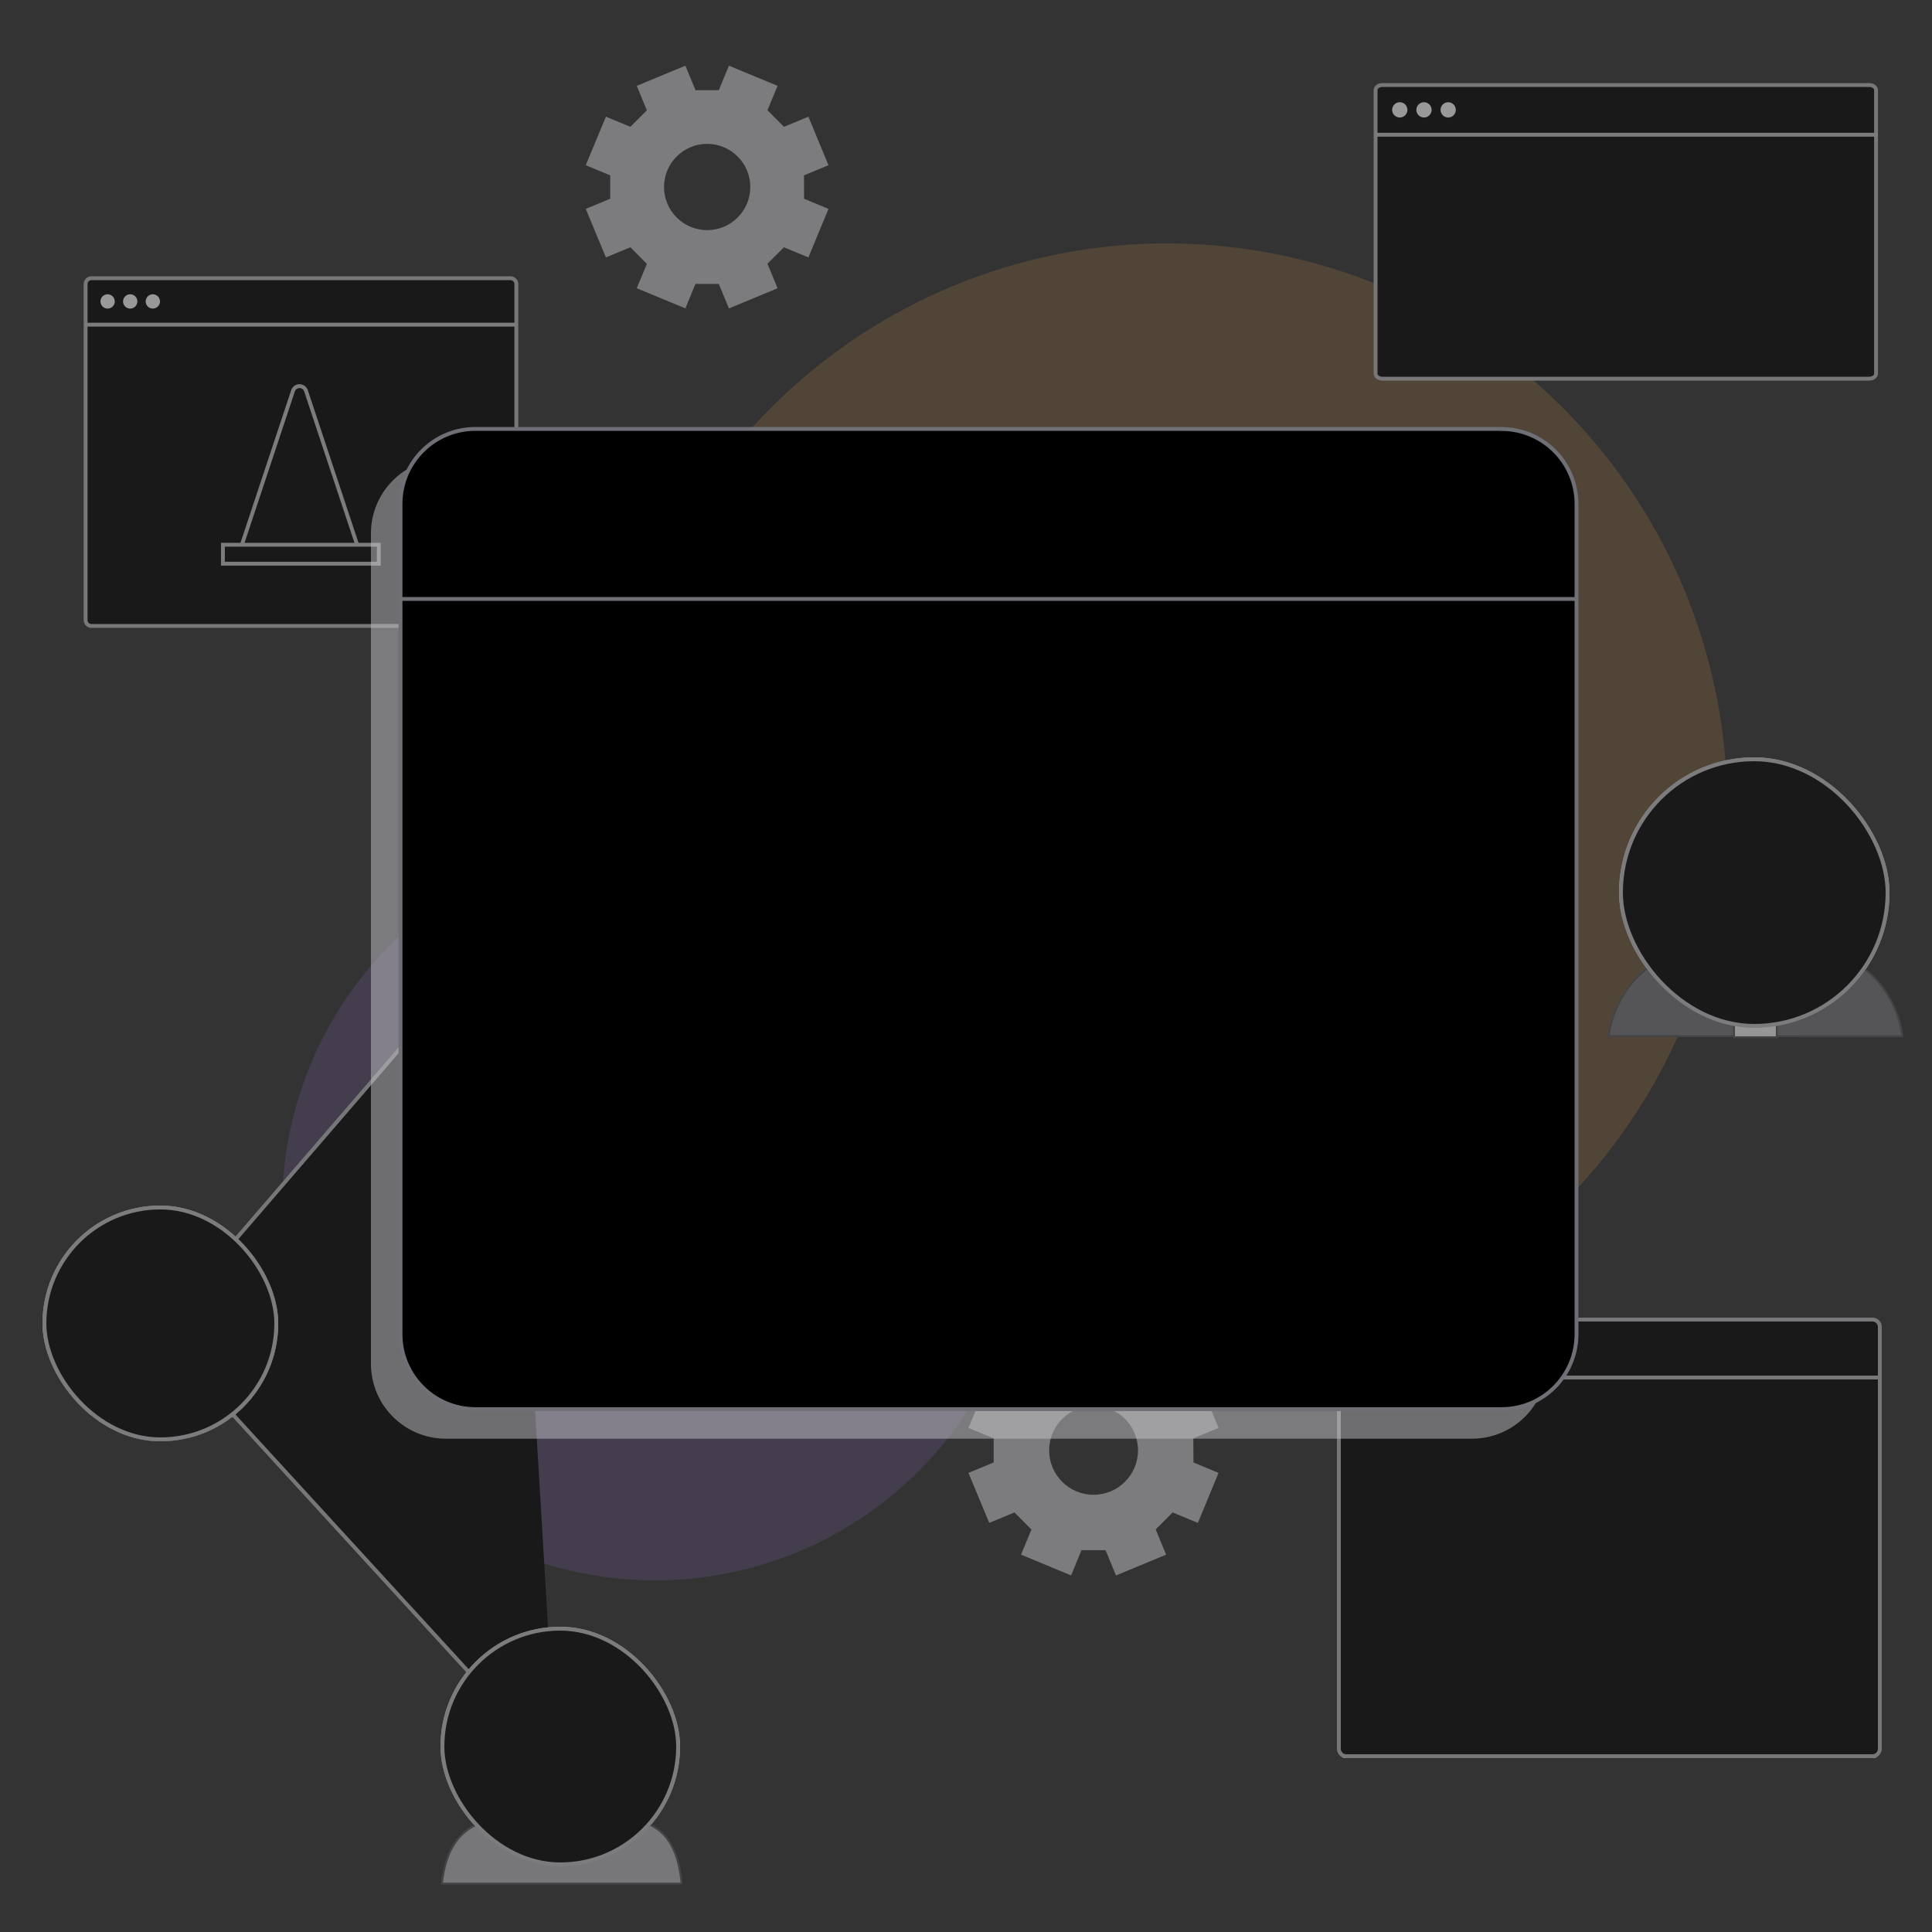 <svg xmlns="http://www.w3.org/2000/svg" viewBox="0 0 500 500"><rect x="0" y="0" width="500" height="500" fill="#333333" stroke="none"/><g opacity=".5"><circle cx="169.5" cy="312.5" fill="#A876EB" opacity=".3" r="96.5" stroke="none"></circle><ellipse cx="302" cy="208.5" fill="#FBAF50" opacity=".3" rx="145" ry="145.5" stroke="none"></ellipse><path clip-rule="evenodd" d="M209.217 30.2l5.19 12.557-6.334 2.623.028 6.055 6.306 2.624-5.19 12.557-6.335-2.623-4.269 4.27 2.623 6.334-12.586 5.218-2.623-6.334h-6.055l-2.595 6.334-12.586-5.218 2.623-6.307-4.269-4.297-6.335 2.623-5.218-12.557 6.334-2.623V45.38l-6.334-2.623 5.218-12.558 6.335 2.623 4.269-4.27-2.623-6.334L177.377 17 180 23.335h6.027L188.65 17l12.586 5.218-2.623 6.307 4.269 4.297 6.335-2.623zm-15.041 18.194c0 6.164-4.998 11.162-11.163 11.162-6.164 0-11.162-4.998-11.162-11.162 0-6.165 4.998-11.163 11.162-11.163 6.165 0 11.163 4.998 11.163 11.163zM310.012 356.599l5.348 12.938-6.527 2.703.029 6.239 6.498 2.703-5.348 12.938-6.527-2.703-4.399 4.399 2.703 6.526-12.967 5.377-2.702-6.527h-6.239l-2.674 6.527-12.967-5.377 2.703-6.497-4.399-4.428-6.527 2.703-5.376-12.938 6.526-2.703v-6.239l-6.526-2.703 5.376-12.938 6.527 2.703 4.399-4.399-2.703-6.527L277.207 343l2.702 6.527h6.211l2.702-6.527 12.967 5.376-2.703 6.498 4.399 4.428 6.527-2.703zm-15.497 18.746c0 6.352-5.149 11.501-11.501 11.501-6.351 0-11.5-5.149-11.5-11.501 0-6.351 5.149-11.5 11.5-11.5 6.352 0 11.501 5.149 11.501 11.5z" fill="#C5C5C9" fill-rule="evenodd" stroke="none"></path><path d="M144 457.5l-103.5-113 90.5-105" stroke="#BBBBBF" vector-effect="non-scaling-stroke"></path><path d="M22 83.866h111.478v76.827c0 .638-.551 1.153-1.232 1.153H23.232c-.68 0-1.232-.518-1.232-1.153V83.866z" fill="#fff" stroke="none"></path><path d="M23.54 72.154h108.398c.85 0 1.54.69 1.54 1.541v10.171H22v-10.17c0-.852.69-1.542 1.54-1.542z" fill="#C5C5C9" stroke="none"></path><path d="M132.093 72H23.694c-.85 0-1.54.69-1.54 1.541v86.918c0 .851.69 1.541 1.54 1.541h108.399c.85 0 1.539-.69 1.539-1.541V73.541A1.54 1.54 0 00132.093 72z" stroke="#BBBBBF" vector-effect="non-scaling-stroke"></path><path d="M27.852 79.86a1.854 1.854 0 001.847-1.85c0-1.017-.831-1.85-1.847-1.85a1.854 1.854 0 00-1.848 1.85c0 1.017.831 1.85 1.848 1.85zM33.701 79.86a1.854 1.854 0 001.848-1.85c0-1.017-.831-1.85-1.848-1.85a1.854 1.854 0 00-1.848 1.85c0 1.017.832 1.85 1.848 1.85zM39.553 79.86a1.854 1.854 0 001.848-1.85c0-1.017-.832-1.85-1.848-1.85a1.854 1.854 0 00-1.848 1.85c0 1.017.831 1.85 1.848 1.85z" fill="#fff" stroke="none"></path><path d="M22 84.02h111.478" stroke="#C5C5C9" vector-effect="non-scaling-stroke"></path><path d="M79.147 101.008c-.627-1.436-2.644-1.436-3.271 0l-13.274 39.969h29.82l-13.275-39.969z" fill="#E0E0E1" stroke="none"></path><path d="M98.034 140.978H57.69v4.911h40.345v-4.911z" fill="#C5C5C9" stroke="none"></path><path d="M67.468 126.594h20.085l1.71 4.911H65.758l1.71-4.911zM71.677 114.315h12.02l1.708 4.911H69.969l1.708-4.911z" fill="#fff" stroke="none"></path><path d="M79.147 101.008c-.627-1.436-2.644-1.436-3.271 0l-13.274 39.969h29.82l-13.275-39.969v0zM98.034 140.978H57.69v4.911h40.345v-4.911z" stroke="#C5C5C9" vector-effect="non-scaling-stroke"></path><path d="M356 34.845h129.521v62.221c0 .517-.64.934-1.431.934H357.431c-.791 0-1.431-.42-1.431-.934v-62.22z" fill="#fff" stroke="none"></path><path fill="#C5C5C9" d="M366.705 47.69h53.521v5.352h-53.521zM366.705 63.747h53.521v5.352h-53.521zM366.705 79.803h53.521v5.352h-53.521zM429.628 84.403l20.159-38.046a2.272 2.272 0 014.03 0l20.16 38.046c.796 1.504-.304 3.308-2.018 3.308h-40.314c-1.714 0-2.814-1.804-2.017-3.308z" stroke="none"></path><path d="M430.197 83.099l19.642-36.504c.842-1.564 3.086-1.564 3.927 0L473.409 83.1c.776 1.442-.296 3.173-1.966 3.173h-39.28c-1.67 0-2.742-1.73-1.966-3.173h0z" fill="#E0E0E1" stroke="#C5C5C9" stroke-miterlimit="10" vector-effect="non-scaling-stroke"></path><path d="M434.096 82.068l16.744-31.744a1.085 1.085 0 011.928 0l16.742 31.744c.386.732-.141 1.615-.965 1.615H435.06c-.823 0-1.35-.883-.964-1.615z" fill="#FAFAFA" stroke="none"></path><path fill="#BBBBBF" d="M450.076 77.354h3.452v3.452h-3.452zM450.077 74.477l-.573-14.384h4.598l-.573 14.384h-3.452z" stroke="none"></path><path d="M357.789 22h125.943c.988 0 1.789.757 1.789 1.69v11.155H356V23.69c0-.933.801-1.69 1.789-1.69z" fill="#C5C5C9" stroke="none"></path><path d="M483.732 22H357.789c-.988 0-1.789.583-1.789 1.301V96.7c0 .718.801 1.301 1.789 1.301h125.943c.988 0 1.789-.583 1.789-1.301V23.3c0-.718-.801-1.301-1.789-1.301z" stroke="#BBBBBF" vector-effect="non-scaling-stroke"></path><path d="M362.263 30.413c1.088 0 1.978-.89 1.978-1.98 0-1.088-.89-1.98-1.978-1.98s-1.978.892-1.978 1.98c0 1.09.89 1.98 1.978 1.98zM368.527 30.413c1.087 0 1.977-.89 1.977-1.98 0-1.088-.89-1.98-1.977-1.98-1.088 0-1.978.892-1.978 1.98 0 1.09.89 1.98 1.978 1.98zM374.788 30.413c1.088 0 1.978-.89 1.978-1.98 0-1.088-.89-1.98-1.978-1.98-1.087 0-1.977.892-1.977 1.98 0 1.09.89 1.98 1.977 1.98z" fill="#fff" stroke="none"></path><path d="M356 34.867h130" stroke="#C5C5C9" vector-effect="non-scaling-stroke"></path><path d="M347 357h139v97a1 1 0 01-1 1H348a1 1 0 01-1-1v-97z" fill="#fff" stroke="none"></path><path d="M410.576 373.173l-40.176 39.71-1.379 11.046 1.379-.169 9.667-1.188 39.965-40.304-9.265-9.265-.191.191v-.021z" fill="#E0E0E1" stroke="none"></path><path d="M410.577 373.173l4.855 4.368-46.368 46.367 1.336-11.046 40.177-39.689z" fill="#FAFAFA" stroke="none"></path><path d="M420.032 382.247l-39.986 40.283L369 423.908l1.378-11.046 40.389-39.88 9.265 9.265z" stroke="#C5C5C9" vector-effect="non-scaling-stroke"></path><path d="M425.036 377.265l-5.003 5.004-9.265-9.265 5.003-5.004 9.265 9.265z" fill="#C5C5C9" stroke="#C5C5C9" vector-effect="non-scaling-stroke"></path><path d="M452.279 373.427l-67.951 67.951h67.951v-67.951zm-37.082 55.23l24.361-24.36v24.36h-24.361z" fill="#FAFAFA" stroke="none"></path><path d="M382.908 442.099h69.965v-69.965l-69.965 69.965z" stroke="#C5C5C9" stroke-miterlimit="10" vector-effect="non-scaling-stroke"></path><path d="M415.494 427.958h23.343v-22.961l-23.343 22.961v0zM391.473 433.449l3.392 3.392M405.064 419.859l3.414 3.413M418.654 406.269l3.393 3.392M432.244 392.678l3.392 3.414M445.834 379.109l3.413 3.393" stroke="#C5C5C9" stroke-miterlimit="10" vector-effect="non-scaling-stroke"></path><path d="M347.945 341.195h136.916c1.073 0 1.945.872 1.945 1.946v12.847H346v-12.847c0-1.074.871-1.946 1.945-1.946z" fill="#E0E0E1" stroke="none"></path><path d="M484.566 341.5H348.434a1.935 1.935 0 00-1.934 1.935v109.13c0 1.068.866 1.935 1.934 1.935h136.132a1.935 1.935 0 001.934-1.935v-109.13a1.935 1.935 0 00-1.934-1.935z" stroke="#BBBBBF" vector-effect="non-scaling-stroke"></path><path d="M353.39 350.927a2.342 2.342 0 002.334-2.336 2.342 2.342 0 00-2.334-2.336 2.342 2.342 0 00-2.333 2.336 2.341 2.341 0 002.333 2.336zM360.781 350.927a2.342 2.342 0 002.334-2.336 2.341 2.341 0 00-2.334-2.335 2.341 2.341 0 00-2.334 2.335 2.342 2.342 0 002.334 2.336zM368.172 350.927a2.341 2.341 0 002.333-2.336 2.341 2.341 0 00-2.333-2.335 2.341 2.341 0 00-2.334 2.335 2.342 2.342 0 002.334 2.336z" fill="#fff" stroke="none"></path><path d="M345.5 356.5H486" stroke="#BBBBBF" vector-effect="non-scaling-stroke"></path><g clip-path="url(#service-unavailable-clip0_12021_575)"><rect fill="#FAFAFA" height="70" rx="35" width="70" x="419" y="196" stroke="none"></rect><path d="M445.66 231.818h17.269v9.075c0 4.764-3.864 8.623-8.634 8.623h-.418c-4.561 0-8.252-3.685-8.252-8.24v-9.493l.035.035z" fill="#E0E0E1" stroke="#56565B" stroke-miterlimit="10" stroke-width=".5" vector-effect="non-scaling-stroke"></path><path d="M445.695 234.843c3.343 4.589 10.062 5.563 17.235 5.563v-5.633l-17.235.07z" fill="#C5C5C9" opacity=".5" stroke="none"></path><path d="M469.127 219.856h-.313c-.349-7.719-6.685-13.804-14.519-13.804a14.482 14.482 0 00-14.519 13.804h-.313c-2.194 0-2.712 1.354-2.712 3.545s1.357 4.383 3.55 4.383h.52c1.845 5.633 6.023 10.432 13.439 10.432 6.65 0 11.142-4.799 13.231-10.432h.728c2.193 0 3.55-2.192 3.55-4.383s-.518-3.545-2.712-3.545h.07z" fill="#E0E0E1" stroke="#56565B" stroke-miterlimit="10" stroke-width=".5" vector-effect="non-scaling-stroke"></path><path d="M449.351 224.968c.634 0 1.149-.592 1.149-1.322 0-.729-.515-1.321-1.149-1.321-.635 0-1.149.592-1.149 1.321 0 .73.514 1.322 1.149 1.322zM460.005 224.968c.634 0 1.149-.592 1.149-1.322 0-.729-.515-1.321-1.149-1.321-.635 0-1.149.592-1.149 1.321 0 .73.514 1.322 1.149 1.322z" fill="#28282A" stroke="none"></path><path d="M462.338 221.317s-.592-1.287-2.611-1.287c-1.811 0-2.96.974-2.96 2.434v4.972c0 .522-2.472.244-2.472.244M446.461 221.317s.592-1.287 2.611-1.287c1.254 0 2.159.452 2.646 1.217M457.185 231.331c0 .417-1.289 1.391-2.855 1.391-1.567 0-2.855-.974-2.855-1.391 0-.417 1.288-.174 2.855-.174 1.566 0 2.855-.243 2.855.174z" stroke="#56565B" stroke-miterlimit="10" stroke-width=".5" vector-effect="non-scaling-stroke"></path><path d="M440.159 217.526s-1.149-3.233.627-7.441c1.775-4.207 5.744-8.658 13.648-8.658 7.903 0 11.594 2.956 13.787 7.754 1.846 4.069.488 8.345.488 8.345s-1.567-1.321-6.511-1.599c-.209 0-.139-1.878-.383-1.878-.174 0-.348 1.878-.557 1.878h-1.95c-.139 0-.278-2.886-.418-2.886-.139 0-.243 2.886-.383 2.921-5.013.278-7.59 1.599-13.613 1.599h-4.7l-.035-.035z" fill="#28282A" stroke="#56565B" stroke-miterlimit="10" stroke-width=".5" vector-effect="non-scaling-stroke"></path><path d="M462.302 208.103c.174 1.078-.696 2.33-.696 2.33s-1.253-2.782-2.681-3.442c.209 1.46-.313 3.651-.592 4.311-.905-3.199-1.671-3.268-1.671-3.268l-.696 1.982s-.314-1.53-1.289-2.191" stroke="#56565B" stroke-linecap="round" stroke-linejoin="round" stroke-width=".5" vector-effect="non-scaling-stroke"></path><path d="M492.315 268.182l-75.971-.034c.495-4.305 2.296-8.817 5.024-12.52 2.787-3.783 6.527-6.703 10.806-7.711l.021-.005.02-.009 10.438-4.468a.593.593 0 01.085.021c.082.025.191.068.329.131.275.124.638.314 1.072.551.358.196.77.427 1.217.678.612.344 1.289.724 1.983 1.1 1.21.655 2.51 1.32 3.725 1.821 1.208.498 2.361.847 3.266.847.905 0 2.057-.349 3.265-.847 1.215-.501 2.516-1.166 3.726-1.821.693-.376 1.37-.756 1.983-1.1.446-.251.858-.482 1.217-.678.433-.237.796-.427 1.071-.551.138-.063.248-.106.329-.131a.666.666 0 01.085-.021l10.439 4.468.019.009.021.005c4.262 1.008 8.002 3.928 10.794 7.715 2.732 3.708 4.542 8.229 5.036 12.55z" fill="#77777C" stroke="#56565B" stroke-width=".5" vector-effect="non-scaling-stroke"></path><path d="M459.831 247.778h-11.072v20.654h11.072v-20.654z" fill="#FAFAFA" stroke="#56565B" stroke-miterlimit="10" stroke-width=".5" vector-effect="non-scaling-stroke"></path><path d="M454.33 247.813l-4.805 4.659-8.6-8.415.105-.069 4.7-4.625 8.565 8.415.035.035zM467.699 244.057l-8.599 8.415-4.77-4.659v-.035l8.565-8.415 4.804 4.694z" fill="#FAFAFA" stroke="#56565B" stroke-miterlimit="10" stroke-width=".5" vector-effect="non-scaling-stroke"></path></g><rect height="69" rx="34.5" stroke="#C5C5C9" width="69" x="419.5" y="196.5" vector-effect="non-scaling-stroke"></rect><g clip-path="url(#service-unavailable-clip1_12021_575)"><rect fill="#FAFAFA" height="61" rx="30.5" width="61" x="11" y="312" stroke="none"></rect><path d="M75.131 376.215c-.789-7.757-6.432-14.15-13.987-15.938l-9.132-3.909c-.637-.151-1.7-3.363-2.549-3.242a58.806 58.806 0 01-7.706.545c-3.004 0-5.613-.272-7.312-.515-.85-.121-2.276 3.061-2.913 3.212l-9.133 3.909a18.27 18.27 0 00-13.956 15.908H75.13v.03z" fill="#6F6F76" stroke="#56565B" stroke-miterlimit="10" stroke-width=".5" vector-effect="non-scaling-stroke"></path><path d="M34.414 344.308h15.049v8.272a7.182 7.182 0 01-7.19 7.182h-.365c-4.156 0-7.524-3.364-7.524-7.515v-7.908l.03-.031z" fill="#E0E0E1" stroke="#56565B" stroke-miterlimit="10" stroke-width=".5" vector-effect="non-scaling-stroke"></path><path d="M34.415 346.945c2.943 3.999 8.798 4.848 15.048 4.848v-4.909l-15.048.061z" fill="#8E8E95" opacity=".5" stroke="none"></path><path d="M54.864 333.885h-.273c-.303-6.727-5.825-12.03-12.652-12.03a12.62 12.62 0 00-12.652 12.03h-.273c-1.912 0-2.363 1.18-2.363 3.089s1.182 3.819 3.093 3.819h.453c1.608 4.909 5.25 9.091 11.712 9.091 5.795 0 9.709-4.182 11.529-9.091h.635c1.911 0 3.093-1.91 3.093-3.819s-.451-3.089-2.363-3.089h.061z" fill="#E0E0E1" stroke="#56565B" stroke-miterlimit="10" stroke-width=".5" vector-effect="non-scaling-stroke"></path><path d="M37.63 338.339c.553 0 1.001-.516 1.001-1.152 0-.635-.448-1.151-1-1.151-.554 0-1.002.516-1.002 1.151 0 .636.448 1.152 1.001 1.152zM46.884 338.339c.553 0 1.001-.516 1.001-1.152 0-.635-.448-1.151-1.001-1.151-.553 0-1.001.516-1.001 1.151 0 .636.448 1.152 1.001 1.152z" fill="#21141F" stroke="none"></path><path d="M48.917 335.157s-.515-1.121-2.275-1.121c-1.578 0-2.58.849-2.58 2.121v4.333c0 .455-2.153.212-2.153.212M35.112 335.157s.516-1.121 2.276-1.121c1.092 0 1.881.394 2.306 1.061M44.426 343.884c0 .364-1.122 1.212-2.487 1.212-1.366 0-2.488-.848-2.488-1.212 0-.363 1.122-.151 2.488-.151 1.365 0 2.487-.212 2.487.151z" stroke="#56565B" stroke-miterlimit="10" stroke-width=".5" vector-effect="non-scaling-stroke"></path><path d="M30.015 330.349c0-.557.005-1.165.048-1.802.087-1.296.327-2.688.968-3.968.637-1.271 1.677-2.452 3.404-3.323 1.736-.875 4.188-1.446 7.656-1.446 3.401 0 5.801.676 7.5 1.678a8.148 8.148 0 013.358 3.733c.636 1.399.872 2.856.96 4.071.02.255.032.499.04.728-.225-.371-.479-.79-.753-1.234-.963-1.564-2.182-3.473-3.219-4.786l-.445-.565-.374.615c-.38.624-1.194 1.164-2.344 1.546-1.134.378-2.52.577-3.934.577-1.663 0-3.432-.208-4.88-.596-.726-.195-1.356-.43-1.849-.698-.5-.272-.816-.554-.97-.82l-.402-.692-.446.664.415.279-.415-.279h0v.001l-.003.004-.011.016-.043.063-.16.24-.576.854c-.478.707-1.117 1.649-1.76 2.591-.633.926-1.27 1.849-1.765 2.549z" fill="#C5C5C9" stroke="currentColor" vector-effect="non-scaling-stroke"></path><path d="M18.212 376.215v-15.059l8.374-3.273 11.5 18.332H18.211zM65.301 376.215v-15.059l-8.374-3.273-11.499 18.332h19.873z" fill="#BBBBBF" stroke="#56565B" stroke-miterlimit="10" stroke-width=".5" vector-effect="non-scaling-stroke"></path><path d="M23.848 375.965h-1.805v-16.033l1.805-.712v16.745zM59.665 359.22l1.805.712v16.033h-1.805V359.22z" fill="#fff" stroke="#56565B" stroke-width=".5" vector-effect="non-scaling-stroke"></path><path d="M45.58 315.765v13.332h-7.282v-13.332h.06c2.306-.637 4.794-.637 7.222 0zM55.896 329.097H27.982v3.273h27.914v-3.273z" fill="#BBBBBF" stroke="#56565B" stroke-miterlimit="10" stroke-width=".5" vector-effect="non-scaling-stroke"></path><path d="M38.298 329.097v-11.999c-5.28 1.333-9.102 6.06-9.102 11.757v.242h9.102zM45.58 329.097v-11.999c5.28 1.333 9.102 6.06 9.102 11.757v.242H45.58z" fill="#525257" stroke="#56565B" stroke-miterlimit="10" stroke-width=".5" vector-effect="non-scaling-stroke"></path><path d="M41.94 327.34c3.003 0 5.46-2.455 5.46-5.454 0-3-2.457-5.455-5.46-5.455-3.004 0-5.462 2.455-5.462 5.455 0 2.999 2.458 5.454 5.461 5.454z" fill="#E0E0E1" stroke="#56565B" stroke-miterlimit="10" stroke-width=".5" vector-effect="non-scaling-stroke"></path><path d="M41.939 324.916a3.041 3.041 0 003.034-3.03 3.041 3.041 0 00-3.034-3.031 3.041 3.041 0 00-3.034 3.031 3.041 3.041 0 003.034 3.03z" fill="#FAFAFA" stroke="none"></path></g><rect height="60" rx="30" stroke="#C5C5C9" width="60" x="11.5" y="312.5" vector-effect="non-scaling-stroke"></rect><g clip-path="url(#service-unavailable-clip2_12021_575)"><rect fill="#FAFAFA" height="62" rx="31" width="62" x="114" y="421" stroke="none"></rect><path d="M155.478 429.787c0 4.528-4.441 8.193-9.899 8.193-5.458 0-9.899-3.665-9.899-8.193 0-4.527 4.441-6.559 9.899-6.559 5.458 0 9.899 2.032 9.899 6.559z" fill="#6F6F76" stroke="#56565B" stroke-miterlimit="10" stroke-width=".5" vector-effect="non-scaling-stroke"></path><path d="M138.271 459.169h14.586v8.408a7.3 7.3 0 01-7.309 7.299 7.3 7.3 0 01-7.308-7.299v-8.408h.031z" fill="#C5C5C9" stroke="#56565B" stroke-miterlimit="10" stroke-width=".5" vector-effect="non-scaling-stroke"></path><path d="M138.301 460.986c2.837 4.065 8.481 4.927 14.525 4.927v-4.989l-14.525.062z" fill="#6F6F76" opacity=".5" stroke="none"></path><path d="M158.685 447.649h-.339a12.8 12.8 0 00-12.798-11.704 12.8 12.8 0 00-12.797 11.704h-.339c-1.943 0-2.402 1.199-2.402 3.139 0 1.941 1.201 3.883 3.144 3.883h.738c2.066 4.835 6.507 8.684 11.626 8.684s9.559-3.88 11.626-8.684h.737c1.943 0 3.144-1.942 3.144-3.883 0-1.94-.458-3.139-2.401-3.139h.061z" fill="#C5C5C9" stroke="#56565B" stroke-miterlimit="10" stroke-width=".5" vector-effect="non-scaling-stroke"></path><path d="M141.169 452.023c.562 0 1.018-.523 1.018-1.17 0-.646-.456-1.17-1.018-1.17s-1.018.524-1.018 1.17c0 .647.456 1.17 1.018 1.17zM150.606 452.023c.562 0 1.017-.523 1.017-1.17 0-.646-.455-1.17-1.017-1.17-.562 0-1.018.524-1.018 1.17 0 .647.456 1.17 1.018 1.17z" fill="#6F6F76" stroke="none"></path><path d="M152.671 448.79s-.524-1.14-2.312-1.14c-1.604 0-2.622.862-2.622 2.156v4.958c0 .462-2.189.216-2.189.216M138.609 448.79s.525-1.14 2.313-1.14c1.11 0 1.912.401 2.344 1.078M148.108 457.66c0 .369-1.141 1.232-2.529 1.232s-2.529-.863-2.529-1.232c0-.37 1.141-.154 2.529-.154s2.529-.216 2.529.154z" stroke="#56565B" stroke-miterlimit="10" stroke-width=".5" vector-effect="non-scaling-stroke"></path><path d="M145.733 433.791c-14.309 0-12.952 9.732-13.137 13.059h1.017l4.657-5.821c.894 1.54 4.811 1.878 8.264 1.878 2.961 0 5.86-.277 6.816-1.878a362.833 362.833 0 014.471 5.821h.709c-.246-1.54 1.265-13.059-12.828-13.059h.031z" fill="#6F6F76" stroke="#56565B" stroke-miterlimit="10" stroke-width=".5" vector-effect="non-scaling-stroke"></path><path d="M176.417 487.472c-.802-7.854-3.3-14.352-10.978-16.169l-9.283-2.187a1.445 1.445 0 01-1.11-1.386v-2.279c0-.862-.771-1.54-1.634-1.416-1.727.246-4.648 1.416-7.67 1.416-3.022 0-5.899-1.17-7.626-1.416a1.435 1.435 0 00-1.634 1.416v2.279c0 .678-.463 1.232-1.11 1.386l-9.283 2.187c-7.709 1.817-10.885 8.315-11.718 16.169h62.046z" fill="#BBBBBF" stroke="#56565B" stroke-miterlimit="10" stroke-width=".5" vector-effect="non-scaling-stroke"></path><path d="M140.46 456.181c1.26 0 2.282-.634 2.282-1.417 0-.782-1.022-1.416-2.282-1.416-1.261 0-2.282.634-2.282 1.416 0 .783 1.021 1.417 2.282 1.417zM151.315 456.181c1.261 0 2.282-.634 2.282-1.417 0-.782-1.021-1.416-2.282-1.416-1.26 0-2.282.634-2.282 1.416 0 .783 1.022 1.417 2.282 1.417z" fill="#C5C5C9" opacity=".2" stroke="none"></path></g><rect height="61" rx="30.5" stroke="#C5C5C9" width="61" x="114.5" y="421.5" vector-effect="non-scaling-stroke"></rect></g><path d="M380.944 118.649h-265.54c-10.735 0-19.404 8.695-19.404 19.405v214.874c0 10.735 8.695 19.404 19.404 19.404h265.54c10.734 0 19.404-8.695 19.404-19.404V138.079c0-10.735-8.695-19.404-19.404-19.404v-.026z" fill="#C5C5C9" opacity=".5" stroke="none"></path><path d="M388.594 111H123.055c-10.735 0-19.405 8.695-19.405 19.404v214.875c0 10.734 8.695 19.404 19.405 19.404h265.539c10.735 0 19.404-8.695 19.404-19.404V130.43c0-10.735-8.695-19.404-19.404-19.404V111z" fill="#fff" stroke="none"></path><path clip-rule="evenodd" d="M196.088 218.92l85.465 85.23h-79.227c-18.109-.351-32.697-15.087-32.697-33.234 0-13.682 8.287-25.421 20.121-30.525v-.201a38.719 38.719 0 016.338-21.27z" fill="#8ABFF7" fill-rule="evenodd" stroke="none"></path><path d="M281.553 304.15h-79.227c-18.109-.351-32.697-15.087-32.697-33.234 0-13.682 8.287-25.421 20.121-30.525v-.201a38.719 38.719 0 016.338-21.27" stroke="#6F6F76" vector-effect="non-scaling-stroke"></path><path clip-rule="evenodd" d="M334.371 274.678c0 13.068-8.526 24.142-20.335 28.005l-99.122-98.849a38.875 38.875 0 0113.821-2.521c13.871 0 26.032 7.223 32.948 18.097a26.428 26.428 0 0112.325-3.048c14.587 0 26.409 11.789 26.409 26.336 0 .966-.063 1.919-.164 2.86a30.4 30.4 0 014.565-.351c16.323 0 29.553 13.193 29.553 29.471z" fill="#8ABFF7" fill-rule="evenodd" stroke="none"></path><path d="M214.914 203.834a38.875 38.875 0 0113.821-2.521c13.871 0 26.032 7.223 32.948 18.097a26.428 26.428 0 0112.325-3.048c14.587 0 26.409 11.789 26.409 26.336 0 .966-.063 1.919-.164 2.86a30.4 30.4 0 014.565-.351c16.323 0 29.553 13.193 29.553 29.471 0 13.068-8.526 24.142-20.335 28.005" stroke="#6F6F76" vector-effect="non-scaling-stroke"></path><path d="M187.16 186.886l-6.224 6.208 133.386 133.019 6.224-6.208L187.16 186.886z" fill="#E0E0E1" stroke="none"></path><path d="M123.382 111h265.236c10.697 0 19.382 8.81 19.382 19.662V155H104v-24.338C104 119.81 112.685 111 123.382 111z" fill="#55A3F3" stroke="none"></path><path d="M133.917 141.292c4.216 0 7.65-3.434 7.65-7.65s-3.434-7.649-7.65-7.649-7.649 3.433-7.649 7.649 3.433 7.65 7.649 7.65z" fill="#EE9496" stroke="none"></path><path d="M164.515 141.292c4.216 0 7.649-3.434 7.649-7.65s-3.433-7.649-7.649-7.649c-4.217 0-7.65 3.433-7.65 7.649s3.433 7.65 7.65 7.65z" fill="#FCC888" stroke="none"></path><path d="M195.114 141.292c4.217 0 7.65-3.434 7.65-7.65s-3.433-7.649-7.65-7.649c-4.216 0-7.649 3.433-7.649 7.649s3.433 7.65 7.649 7.65z" fill="#78D8A3" stroke="none"></path><path d="M388.594 111H123.055c-10.735 0-19.405 8.695-19.405 19.404v214.874c0 10.735 8.695 19.405 19.405 19.405h265.539c10.735 0 19.404-8.695 19.404-19.405V130.43c0-10.735-8.695-19.404-19.404-19.404V111zM103.5 155h305" stroke="#6F6F76" vector-effect="non-scaling-stroke"></path><defs><clippath id="service-unavailable-clip1_12021_575"><rect fill="#fff" height="61" rx="30.5" width="61" x="11" y="312" stroke="none"></rect></clippath></defs></svg>